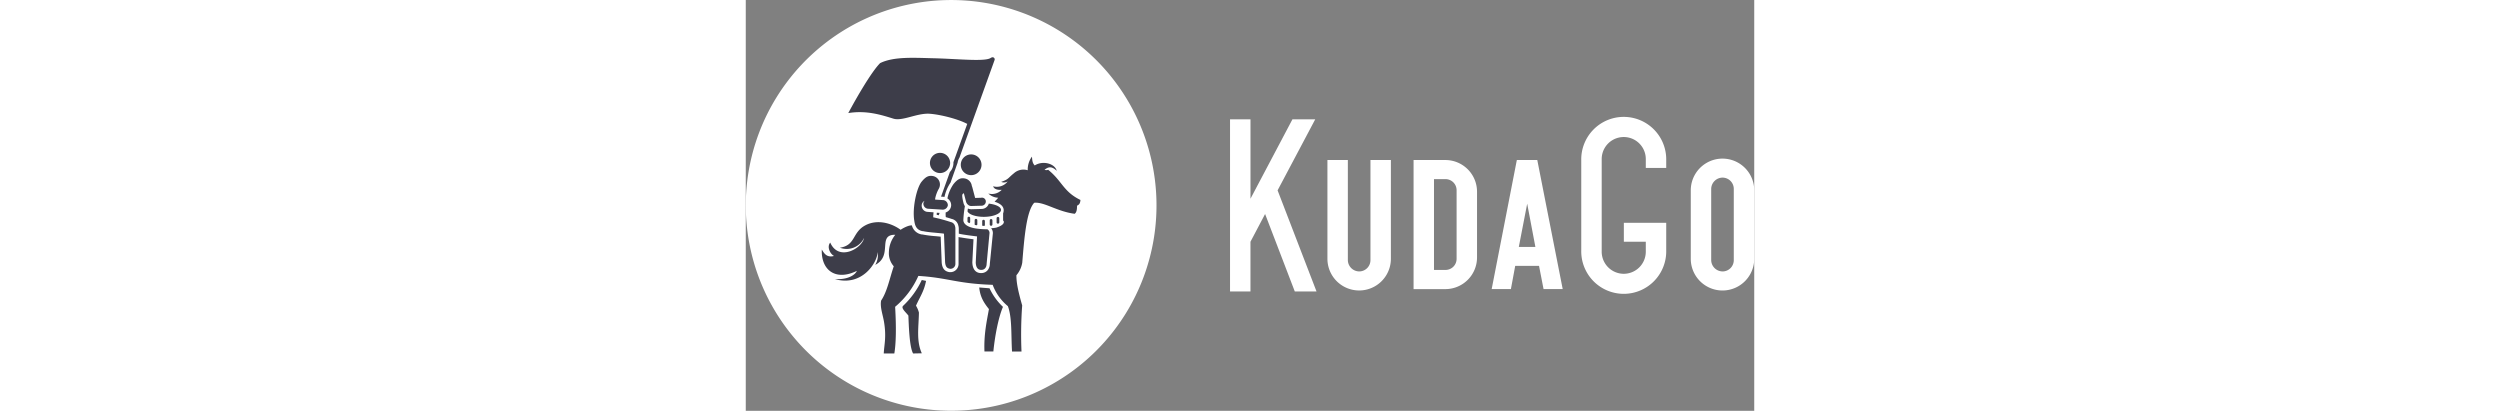 <svg height="70px" id="Layer_1" data-name="Layer 1" xmlns="http://www.w3.org/2000/svg" viewBox="0 0 426.01 173.53">
  <rect x="0" y="0" width="426.01" height="173.53" fill="#808080" stroke="none"/>
  <defs>
    <style>
      .cls-1 {
        fill: #ffffff;
      }

      .cls-1, .cls-2 {
        fill-rule: evenodd;
      }

      .cls-2, .cls-3 {
        fill: #3d3d49;
      }

      .cls-4 {
        fill: #ffffff;
      }
    </style>
  </defs>
  <title>logo_kudago</title>
  <g>
    <g>
      <path class="cls-1" d="M172.91,133.09a86.75,86.75,0,1,1-64.72,104.23A86.76,86.76,0,0,1,172.91,133.09Z" transform="translate(-105.9 -130.8)"/>
      <g>
        <path class="cls-2" d="M198.23,203.71a4.38,4.38,0,1,0-.42-6.18A4.39,4.39,0,0,0,198.23,203.71Z" transform="translate(-105.9 -130.8)"/>
        <path class="cls-2" d="M180.25,249.08A35.75,35.75,0,0,1,172.36,260c-1,1,1.24,2.76,2.24,4.12,0.17,4,.41,13.33,2,16l3.67-.08c-2.4-5.29-1.32-11.07-1.22-17.18a11,11,0,0,0-1.24-2.93c1.64-3.7,3.39-6,4.25-10.48Z" transform="translate(-105.9 -130.8)"/>
        <path class="cls-2" d="M208.88,252.58l-4.35-.34c0.38,4.19,2.19,6.74,4.09,9.13-0.87,4.95-2.18,10.55-1.89,17.91h3.76c0.65-6.52,2.13-14.4,4.06-18.85A25.7,25.7,0,0,1,208.88,252.58Z" transform="translate(-105.9 -130.8)"/>
        <path class="cls-3" d="M206.91,225.86v-1.72a0.57,0.57,0,0,0-1.13,0v1.72a0.54,0.54,0,0,0,.15.35l0.82,0A0.55,0.55,0,0,0,206.91,225.86Z" transform="translate(-105.9 -130.8)"/>
        <path class="cls-3" d="M200.7,224.56v-1.72a0.57,0.57,0,0,0-1.13,0v1.69a3,3,0,0,0,.73.53A0.53,0.53,0,0,0,200.7,224.56Z" transform="translate(-105.9 -130.8)"/>
        <path class="cls-2" d="M209,216.87a2.07,2.07,0,0,1-.42-0.08,3.23,3.23,0,0,1-3.08,2.28h0l-4.2.12a3.5,3.5,0,0,1-1.56-.31c-0.07.37-.12,0.78-0.17,1.19,0.45,1,2.14,1.83,4.66,2.18,3.75,0.53,7.76-.35,9.08-1.84S212.71,217.4,209,216.87Z" transform="translate(-105.9 -130.8)"/>
        <g>
          <path class="cls-2" d="M186.54,221.52l0.88,0.21,0.37-1-1.19-.07C186.57,221,186.55,221.26,186.54,221.52Z" transform="translate(-105.9 -130.8)"/>
          <path class="cls-2" d="M168.25,180.92c3.87,1.19,10.06-2.47,15.44-2.06,4.34,0.33,11.63,2.11,15.69,4.24l0.09,0-5.85,16.23a5.63,5.63,0,0,1-1.37,4h0l-0.1.09-3.76,10.44,0.85,0.05a4,4,0,0,1,.59.1c0.06-.26.12-0.52,0.19-0.77a16.82,16.82,0,0,1,2.37-5.28l3-8.43a5.68,5.68,0,0,1,.77-2.13L211,156.18a0.88,0.88,0,0,0-1.37-1l0-.12c-1.79,2-14,.58-24.68.34-7.95-.18-16.5-0.78-22.29,2.06-3.71,3.69-10.2,15-13.46,21.11C156.9,177.3,163.24,179.37,168.25,180.92Z" transform="translate(-105.9 -130.8)"/>
          <path class="cls-2" d="M247.28,215.27c-7.27-3.52-7.71-8-13.65-12.75a2,2,0,0,1-1.52,0c1.13-.86,2.69-2,5.15.45-0.69-3-5.79-4.52-9.29-2.28-1.11-1.12-1-2.36-1.19-3.71a9.24,9.24,0,0,0-1.77,5.74,6,6,0,0,0-5.84,1.28c-2.58,2.06-2.11,2.49-5.37,3.64a3,3,0,0,0,2.75-.21,5.69,5.69,0,0,1-6.16,2.05c0.41,1.31,2.09,1.65,3.64,1.51a5.72,5.72,0,0,1-5.68,1.55,6.35,6.35,0,0,0,4.2,1.79A22.73,22.73,0,0,1,211,216c3.79,1.17,4.27,3.12,3.61,4.92v3.06a0.66,0.66,0,0,1,.31.64c-0.05.89-1.11,1.68-3.23,2.34a16.26,16.26,0,0,1-2.15.25,3.17,3.17,0,0,1,.75,2v0.13L209,242.28a4.29,4.29,0,0,1-.91,2.65,3.43,3.43,0,0,1-2.75,1.22h-0.14c-1.28,0-3.45-.67-3.59-4.48v-0.12l0.49-9.67c-1.35-.17-3.52-0.45-5.31-0.77-0.31,0-.63-0.1-1-0.18v11.23h0a3.46,3.46,0,0,1-3.54,3.61h-0.14l-0.14,0c-2.07-.34-3.05-1.53-3.3-4v0l-0.43-11-2-.19a46.28,46.28,0,0,1-5.78-.74h0l-0.21,0a5.12,5.12,0,0,1-3.64-2.49,6.2,6.2,0,0,1-.56-1.36,6.32,6.32,0,0,0-1.47.25,13.47,13.47,0,0,0-3.26,1.63c-4.24-3.1-10.13-4.39-14.81-1.93-5.79,3-4.05,8.48-10.84,9.5a8.13,8.13,0,0,0,10.22-4.15c-0.86,4.48-10.73,10.1-14.3,2-1.44,1.63-.25,4.62,1.59,5.64-2.95.76-4.08-.89-5.16-2.72-0.36,8.64,5.78,13.45,14.83,9-0.81,1.86-4,3.82-9.32,3.48,11.48,3.35,18-7,18.06-11.43a7.77,7.77,0,0,1-1,5.43c7.37-3.79,1.18-12.17,7.7-12.7a6.55,6.55,0,0,1,.77,0,12,12,0,0,0-2.7,7.41,8.31,8.31,0,0,0,2.06,5.89c-1.78,5.18-2.72,10.56-5.35,14.5-0.49,2.78.68,5.79,1.22,8.92,1.08,6.38.1,9.59-.1,13.4l4.47,0c0.73-4.33.85-11.06,0.34-19.71a36.06,36.06,0,0,0,9.81-13.05l-0.09,0c12.71,0.77,16.33,3.29,31.48,3.77a21.33,21.33,0,0,0,6.41,9c1.84,4.64,1.34,12.6,1.77,19.18h4a168,168,0,0,1,.29-19.47c-1.41-5-2.48-9.17-2.44-12.76a10.91,10.91,0,0,0,2.46-5.25l0,0.06c0.85-10.26,1.71-21.8,5.06-25.42,4.27-.44,9.54,3.66,17.09,4.65,0.85-.61,1-1.88,1-3.42C246.59,217.32,247.17,216.91,247.28,215.27Z" transform="translate(-105.9 -130.8)"/>
        </g>
        <path class="cls-2" d="M207.91,227.64a27.51,27.51,0,0,1-3.93-.21c-3.2-.34-6-1.4-6.17-3.56a44.31,44.31,0,0,1,.65-5.92S198,217,198,217s-1-3.49-.52-4.14a1.34,1.34,0,0,1,.54-0.45l0.93,3.55a2.6,2.6,0,0,0,.79,1.29,2,2,0,0,0,1.5.57l4.2-.12a1.8,1.8,0,0,0,1.87-1.73,1.62,1.62,0,0,0-2-1.63l-2.52.08-1.19-4.51a2.71,2.71,0,0,0-.2-0.53,3.66,3.66,0,0,0-2.87-3.17c-2-.42-3.23.38-4.85,2.32a16.15,16.15,0,0,0-2.6,6.09,3.71,3.71,0,0,1,.58.47,3.31,3.31,0,0,1,1,2.49v0.08a3.27,3.27,0,0,1-1.23,2.3,3.73,3.73,0,0,1-1.1.61c0,0.2,0,.39,0,0.59,0,0.48,0,.92.08,1.36,0.89,0.25,1.75.51,2.55,0.78a3.61,3.61,0,0,1,2.73,2.78,4.47,4.47,0,0,1,.2,1.34v2.07a10.49,10.49,0,0,0,1.17.26c2.73,0.49,6.37.89,6.54,0.92l-0.55,11c0.08,2,.78,3.09,2.24,3.14s2.33-1,2.36-2.56l1.22-13A1.76,1.76,0,0,0,207.91,227.64Z" transform="translate(-105.9 -130.8)"/>
        <g>
          <path class="cls-2" d="M194.3,226.38a2.29,2.29,0,0,0-1.81-1.78,72,72,0,0,0-7.4-2c0-.64.06-1.3,0.13-2.11l-2.38-.18a2.64,2.64,0,0,1-2.59-3.1,2.19,2.19,0,0,1,1.23-1.59,1.86,1.86,0,0,0-.56,1.19,2.16,2.16,0,0,0,2.14,2.18l5.75,0.36a2.2,2.2,0,0,0,2.46-1.85h0a2.18,2.18,0,0,0-2.16-2.18l-3.2-.2,0-.42a13.7,13.7,0,0,1,1.58-4.25,3.62,3.62,0,0,0-2.42-5.26c-2-.41-3.22.38-4.83,2.3-2.1,2.52-4.05,11-3.16,16.51,0.23,1.42.52,3.87,3.46,4.44l0.25,0h0c2,0.47,5.1.63,8.41,1l0.43,0.08,0.47,12.09c0.2,2,.88,2.53,2.14,2.74a2.09,2.09,0,0,0,2.21-2.24V227.4A3.08,3.08,0,0,0,194.3,226.38Z" transform="translate(-105.9 -130.8)"/>
          <path class="cls-2" d="M185.15,202.85a4.27,4.27,0,1,0-.42-6A4.29,4.29,0,0,0,185.15,202.85Z" transform="translate(-105.9 -130.8)"/>
        </g>
        <path class="cls-3" d="M210.1,223.9a0.56,0.56,0,0,0-.57-0.56h0a0.56,0.56,0,0,0-.57.56v1.72a0.56,0.56,0,0,0,.57.56h0a0.56,0.56,0,0,0,.57-0.56V223.9Z" transform="translate(-105.9 -130.8)"/>
        <path class="cls-3" d="M213,223a0.56,0.56,0,0,0-.57-0.56h0a0.56,0.56,0,0,0-.57.56v1.72a0.56,0.56,0,0,0,.57.56h0a0.56,0.56,0,0,0,.57-0.56V223Z" transform="translate(-105.9 -130.8)"/>
        <path class="cls-3" d="M203.16,223.26a0.56,0.56,0,0,0-.57.56v1.72a0.53,0.53,0,0,0,.12.29l0.78,0.13a0.53,0.53,0,0,0,.23-0.42v-1.72A0.56,0.56,0,0,0,203.16,223.26Z" transform="translate(-105.9 -130.8)"/>
      </g>
    </g>
    <g>
      <path class="cls-4" d="M310.48,181.21h8.63v33.53l17.72-33.53h9.63l-15.9,30L347,253.91h-9.18l-12.54-32.71-6.18,11.72v21h-8.63V181.21Z" transform="translate(-105.9 -130.8)"/>
      <g>
        <path class="cls-4" d="M365.06,245.46a4.77,4.77,0,0,0,4.73-4.82V198.4h8.63V240.1a13.4,13.4,0,1,1-26.81,0V198.4h8.63v42.25A4.85,4.85,0,0,0,365.06,245.46Z" transform="translate(-105.9 -130.8)"/>
        <path class="cls-4" d="M388,198.4h13.45a13.38,13.38,0,0,1,13.36,13.36v27.81a13.38,13.38,0,0,1-13.36,13.36H388V198.4Zm8.63,46.43h4.82a4.69,4.69,0,0,0,4.73-4.73v-28.9a4.69,4.69,0,0,0-4.73-4.73h-4.82v38.35Z" transform="translate(-105.9 -130.8)"/>
        <path class="cls-4" d="M451,252.92h-8.09L441,243.1H430.94l-1.82,9.81H421l10.63-54.52h8.63Zm-18.54-17.81h7L436,216.84Z" transform="translate(-105.9 -130.8)"/>
      </g>
      <path class="cls-4" d="M476.83,246.46a9.33,9.33,0,0,0,9.27-9.36v-4.18h-9.27v-8h17.9v11.63a17.95,17.95,0,1,1-35.89,0v-38a17.95,17.95,0,1,1,35.89,0v3.18H486.1V198a9.31,9.31,0,1,0-18.63,0V237.1A9.35,9.35,0,0,0,476.83,246.46Z" transform="translate(-105.9 -130.8)"/>
      <path class="cls-4" d="M505.1,211.21a13.4,13.4,0,1,1,26.81,0v28.9a13.4,13.4,0,1,1-26.81,0v-28.9Zm13.45,34.26a4.77,4.77,0,0,0,4.72-4.82v-30a4.77,4.77,0,0,0-4.72-4.82,4.85,4.85,0,0,0-4.82,4.82v30A4.85,4.85,0,0,0,518.55,245.46Z" transform="translate(-105.9 -130.8)"/>
    </g>
  </g>
</svg>
